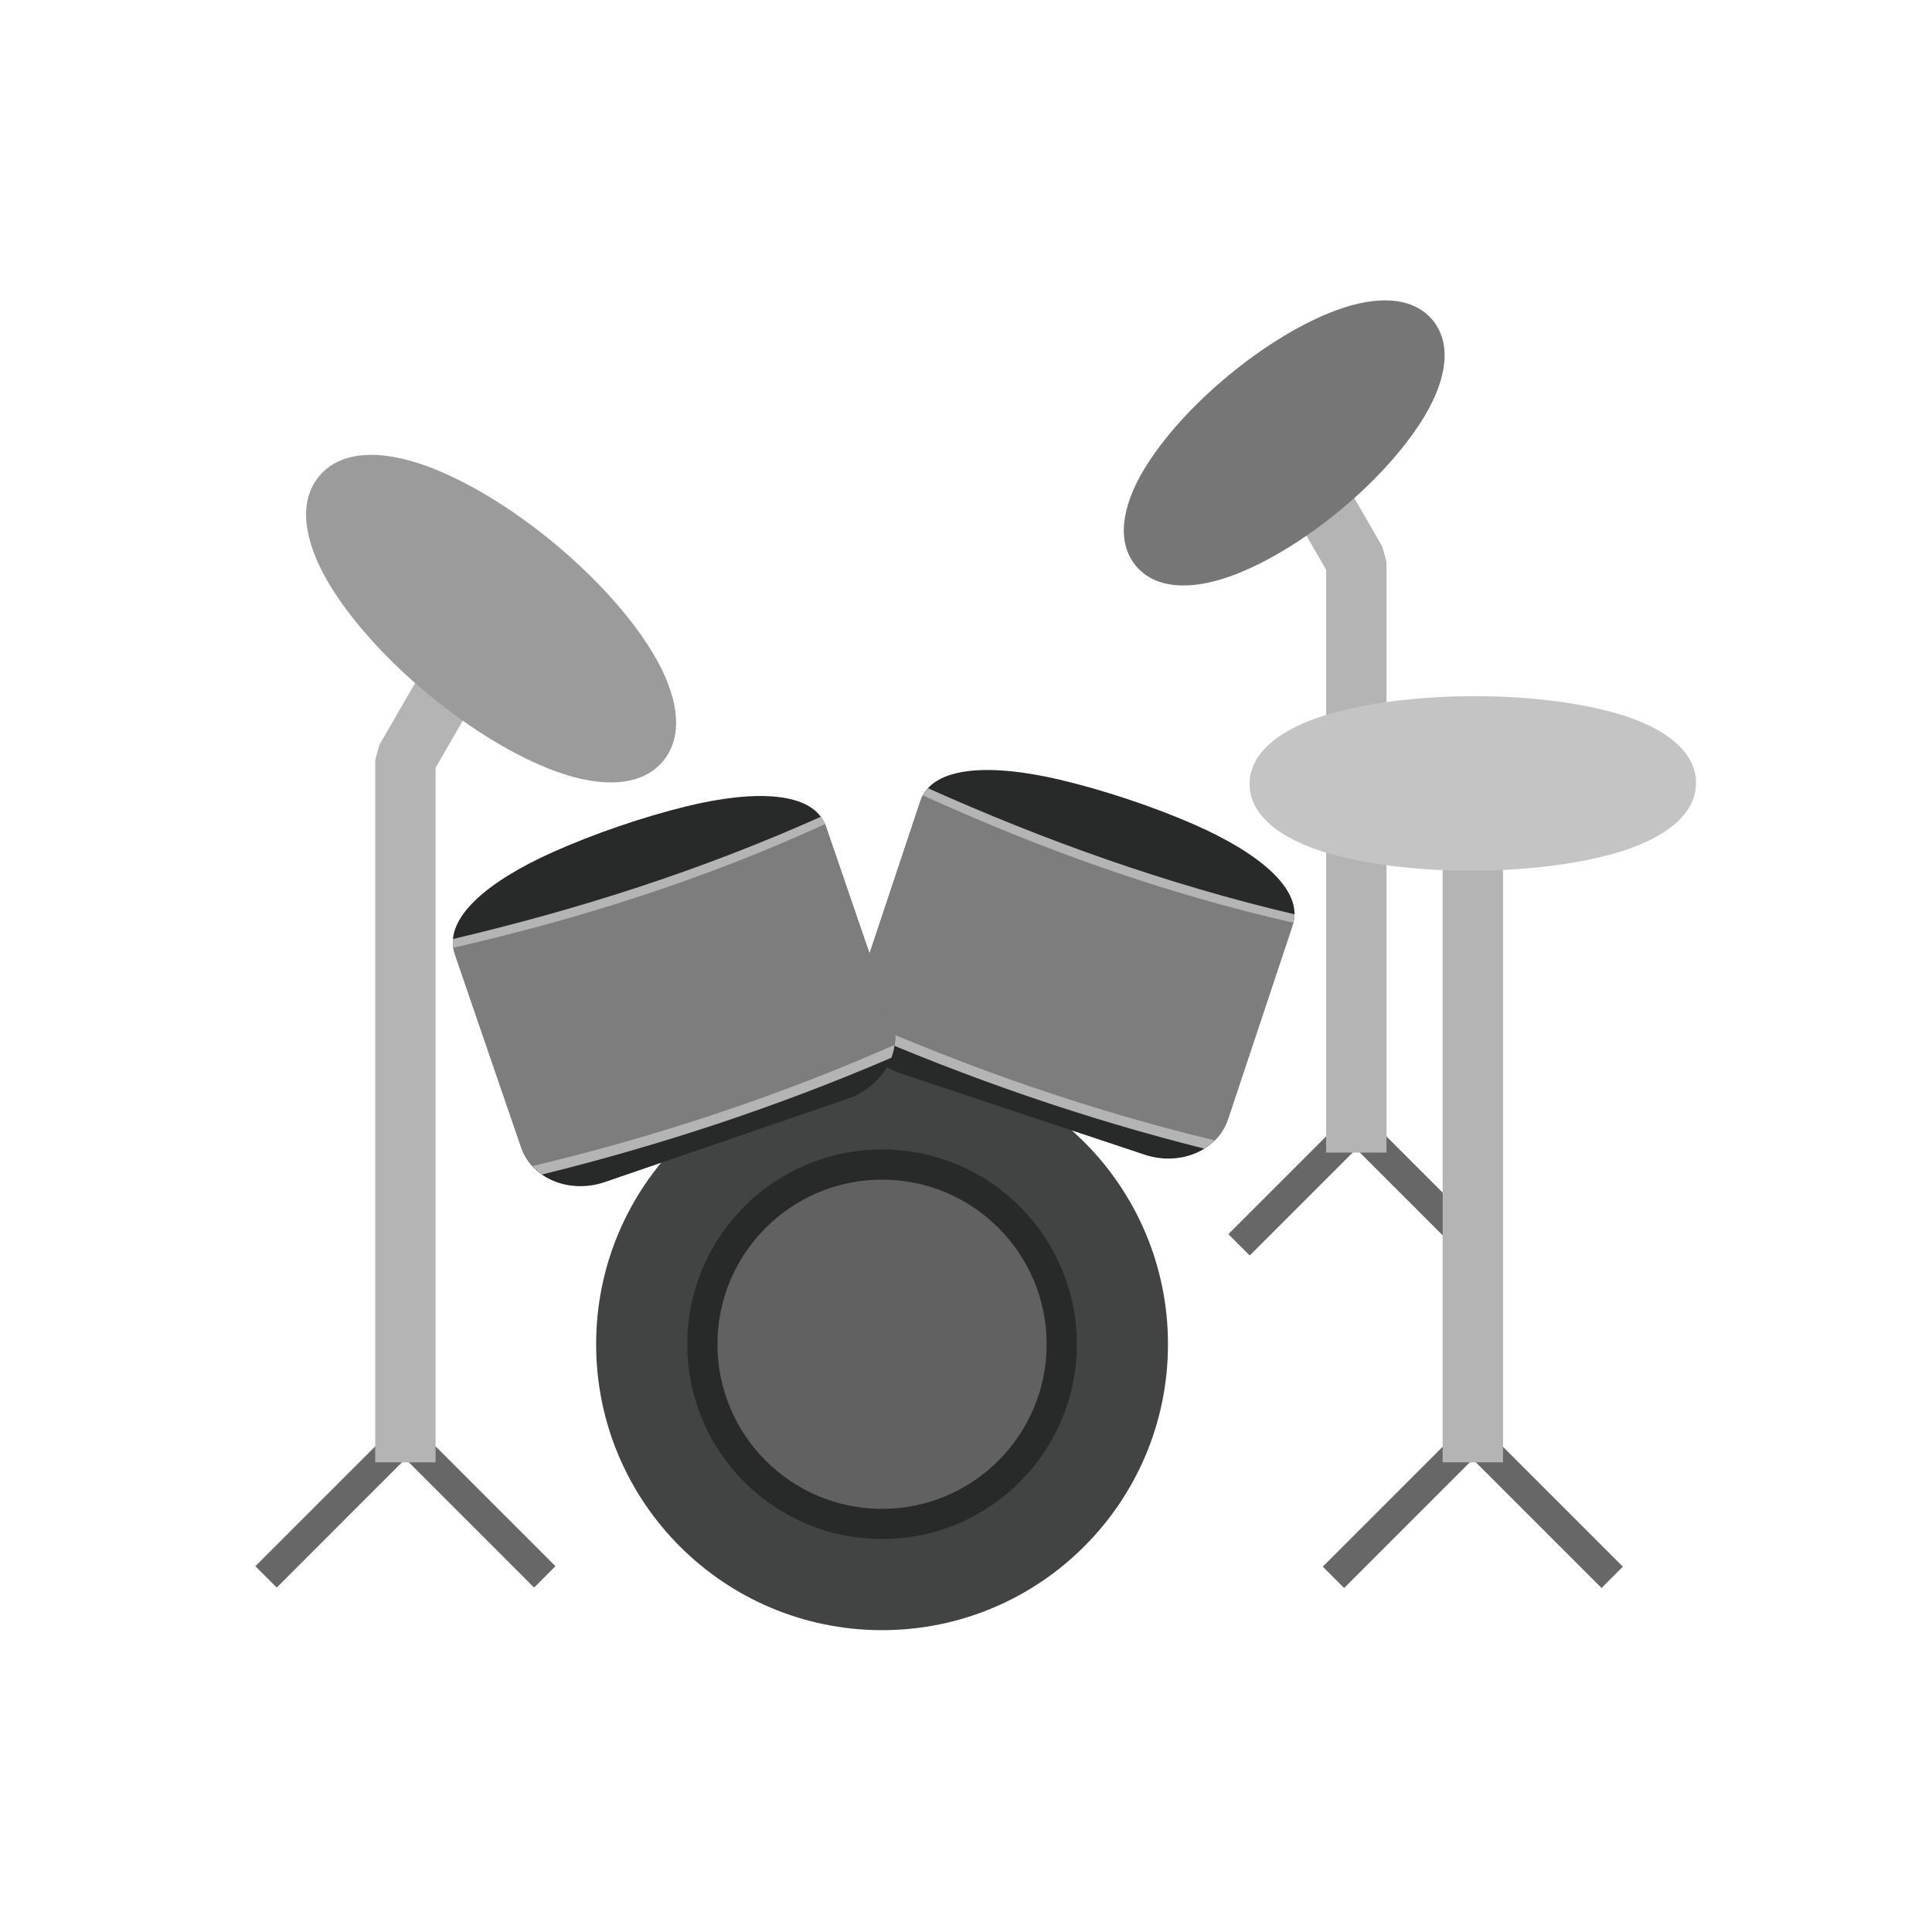 <?xml version="1.0" encoding="UTF-8"?>
<!DOCTYPE svg PUBLIC "-//W3C//DTD SVG 1.1//EN" "http://www.w3.org/Graphics/SVG/1.1/DTD/svg11.dtd">
<!-- Creator: CorelDRAW -->
<svg xmlns="http://www.w3.org/2000/svg" xml:space="preserve" width="2048px" height="2048px" style="shape-rendering:geometricPrecision; text-rendering:geometricPrecision; image-rendering:optimizeQuality; fill-rule:evenodd; clip-rule:evenodd"
viewBox="0 0 2048 2048"
 xmlns:xlink="http://www.w3.org/1999/xlink">
 <defs>
  <style type="text/css">
   <![CDATA[
    .fil10 {fill:none}
    .fil2 {fill:#282929}
    .fil0 {fill:#424343}
    .fil9 {fill:#616161}
    .fil7 {fill:#282929;fill-rule:nonzero}
    .fil1 {fill:#676767;fill-rule:nonzero}
    .fil4 {fill:#767676;fill-rule:nonzero}
    .fil8 {fill:#7D7D7D;fill-rule:nonzero}
    .fil6 {fill:#9B9B9C;fill-rule:nonzero}
    .fil3 {fill:#B4B4B5;fill-rule:nonzero}
    .fil5 {fill:#C4C4C4;fill-rule:nonzero}
   ]]>
  </style>
 </defs>
 <g id="Layer_x0020_1">
  <path class="fil0" d="M935.017 1121.86c83.693,0 159.469,33.928 214.318,88.778 54.849,54.849 88.776,130.624 88.776,214.317 0,83.693 -33.927,159.469 -88.776,214.318 -54.849,54.849 -130.625,88.776 -214.318,88.776 -83.693,0 -159.469,-33.927 -214.318,-88.776 -54.849,-54.849 -88.776,-130.625 -88.776,-214.318 0,-83.693 33.927,-159.468 88.776,-214.317 54.849,-54.849 130.625,-88.778 214.318,-88.778z"/>
  <polygon class="fil1" points="1437.73,1217.94 1324.76,1330.9 1302.14,1308.27 1426.41,1184 1437.73,1195.31 1449.04,1184 1573.31,1308.27 1550.69,1330.9 "/>
  <path class="fil2" d="M935.017 1218.48c114.032,0 206.475,92.443 206.475,206.475 0,114.032 -92.443,206.475 -206.475,206.475 -114.032,0 -206.475,-92.443 -206.475,-206.475 0,-114.032 92.443,-206.475 206.475,-206.475z"/>
  <path class="fil3" d="M1413.83 490.271l51.521 89.236 4.376 16 0 186.986 -64.002 0 0 -178.565 -47.145 -81.657 55.25 -32.001zm55.897 388.915l0 342.638 -64.002 0 0 -342.638 64.002 0z"/>
  <path class="fil4" d="M1416.76 328.777c44.137,-16.202 81.593,-13.95 101.894,10.591 20.281,24.517 15.464,61.712 -8.72,102.023 -18.811,31.355 -50.13,67.032 -89.486,99.589l-0.025 -0.03 0 0.051c-39.445,32.628 -80.338,56.713 -114.559,69.274 -44.136,16.2 -81.586,13.948 -101.887,-10.593l-0.001 -0.005c-20.281,-24.517 -15.462,-61.71 8.72,-102.018 18.81,-31.356 50.127,-67.031 89.484,-99.588l0.014 0.018 0 -0.03c39.448,-32.632 80.342,-56.72 114.566,-69.282z"/>
  <polygon class="fil1" points="441.052,1535.14 293.314,1682.88 270.689,1660.25 418.427,1512.51 "/>
  <polygon class="fil1" points="441.052,1512.51 588.791,1660.25 566.165,1682.88 418.427,1535.14 "/>
  <polygon class="fil1" points="1572.56,1535.61 1424.82,1683.34 1402.2,1660.72 1549.93,1512.98 "/>
  <polygon class="fil1" points="1572.56,1512.98 1720.3,1660.72 1697.67,1683.34 1549.93,1535.61 "/>
  <polygon class="fil3" points="1593.25,889.475 1593.25,1550.13 1529.25,1550.13 1529.25,889.475 "/>
  <path class="fil5" d="M1714.7 756.52c51.246,14.981 83.02,40.556 83.171,73.165l0.125 0.125 0 0.026 -0.125 0c0.107,32.522 -31.309,58.248 -82.226,73.571 -39.331,11.837 -93.431,19.287 -153.01,19.567l-0.125 0 -0.983 0.004c-59.57,0.196 -113.961,-6.9 -153.739,-18.529 -51.246,-14.981 -83.021,-40.557 -83.172,-73.165l-0.125 -0.125 0 -0.025 0.125 0c-0.107,-32.525 31.311,-58.252 82.236,-73.575 39.336,-11.837 93.442,-19.289 153.026,-19.565l0.125 0 0.958 -0.004c59.57,-0.196 113.961,6.9 153.739,18.529z"/>
  <polygon class="fil3" points="518.612,715.352 461.741,813.857 461.741,1550.13 397.739,1550.13 397.739,805.561 402.115,789.686 463.362,683.601 "/>
  <path class="fil6" d="M338.188 504.909c22.323,-26.985 64.41,-29.127 114.405,-10.774 40.082,14.713 88.061,42.992 134.427,81.349l0 0.014 0.007 -0.008c46.278,38.282 83.041,80.131 105.064,116.838 27.395,45.661 33.188,87.388 10.887,114.347 -22.322,26.986 -64.407,29.127 -114.402,10.775 -40.08,-14.711 -88.056,-42.99 -134.424,-81.344l0 -0.022 -0.011 0.013c-46.278,-38.282 -83.042,-80.131 -105.067,-116.839 -27.395,-45.661 -33.19,-87.389 -10.887,-114.349z"/>
  <g id="_291813688">
   <path id="_291814624" class="fil7" d="M1370.27 980.531l-68.509 205.611c-6.017,18.05 -19.963,31.082 -37.59,37.54 -15.236,5.582 -33.402,6.144 -50.821,0.341l-258.053 -85.983c-17.508,-5.832 -31.756,-17.203 -40.608,-30.819 -10.208,-15.706 -13.55,-34.454 -7.554,-52.448l68.51 -205.611c12.482,-37.465 74.746,-39.83 147.708,-22.656 23.226,5.467 47.897,12.552 72.109,20.619 24.266,8.085 48.24,17.204 70.015,26.723 68.771,30.058 117.252,69.295 104.793,106.683z"/>
   <path id="_291813880" class="fil3" d="M1370.27 980.532l-68.51 205.61c-4.511,13.534 -13.48,24.246 -25.117,31.483 -126.719,-31.858 -249.793,-74.367 -369.603,-126.421 -3.742,-11.702 -3.966,-24.239 0.096,-36.43l68.509 -205.612c1.737,-5.213 4.441,-9.745 8.001,-13.641 123.491,55.316 252.077,101.55 388.566,133.688 -0.063,3.785 -0.69,7.563 -1.942,11.322z"/>
   <path id="_291814336" class="fil8" d="M1370.27 980.532l-68.51 205.61c-2.948,8.848 -7.804,16.489 -14.065,22.743 -131.809,-31.87 -259.421,-75.996 -383.326,-130.964 -0.65,-7.656 0.208,-15.469 2.766,-23.146l68.509 -205.612c0.711,-2.131 1.59,-4.143 2.615,-6.05 124.384,56.586 254.183,103.559 392.718,135.012 -0.211,0.803 -0.442,1.606 -0.707,2.407z"/>
  </g>
  <g id="_291814000">
   <path id="_291814312" class="fil7" d="M875.444 875.987l70.332 204.995c6.172,17.995 2.996,36.819 -7.094,52.649 -8.721,13.682 -22.818,25.154 -40.185,31.113l-257.28 88.271c-17.453,5.989 -35.68,5.6 -50.978,0.15 -17.646,-6.289 -31.678,-19.161 -37.834,-37.101l-70.331 -204.996c-12.816,-37.351 35.236,-77.019 103.648,-107.648 21.778,-9.751 45.685,-19.093 69.823,-27.374 24.194,-8.301 48.782,-15.601 71.865,-21.252 72.9,-17.846 135.245,-16.083 148.032,21.194z"/>
   <path id="_291813976" class="fil3" d="M875.446 875.988l70.331 204.993c4.628,13.494 4,27.451 -0.856,40.266 -120.051,51.584 -243.666,92.489 -370.48,123.828 -10.076,-7.03 -17.863,-16.858 -22.032,-29.011l-70.332 -204.996c-1.783,-5.198 -2.385,-10.441 -1.919,-15.697 131.719,-30.982 261.977,-72.272 389.961,-129.561 2.248,3.046 4.042,6.429 5.328,10.178z"/>
   <path id="_291813952" class="fil8" d="M875.446 875.988l70.331 204.993c3.026,8.822 3.804,17.842 2.623,26.611 -124.101,54.664 -252.306,97.038 -384.143,128.545 -5.163,-5.691 -9.223,-12.421 -11.849,-20.074l-70.332 -204.996c-0.729,-2.126 -1.252,-4.258 -1.593,-6.396 133.2,-30.513 264.871,-71.952 394.064,-131.027 0.32,0.765 0.624,1.543 0.899,2.342z"/>
  </g>
  <path class="fil9" d="M1109.49 1424.96c0,-96.359 -78.115,-174.474 -174.474,-174.474 -96.359,0 -174.474,78.115 -174.474,174.474 0,96.359 78.115,174.474 174.474,174.474 96.359,0 174.474,-78.115 174.474,-174.474z"/>
 </g>
 <rect class="fil10" width="2048" height="2048"/>
</svg>
